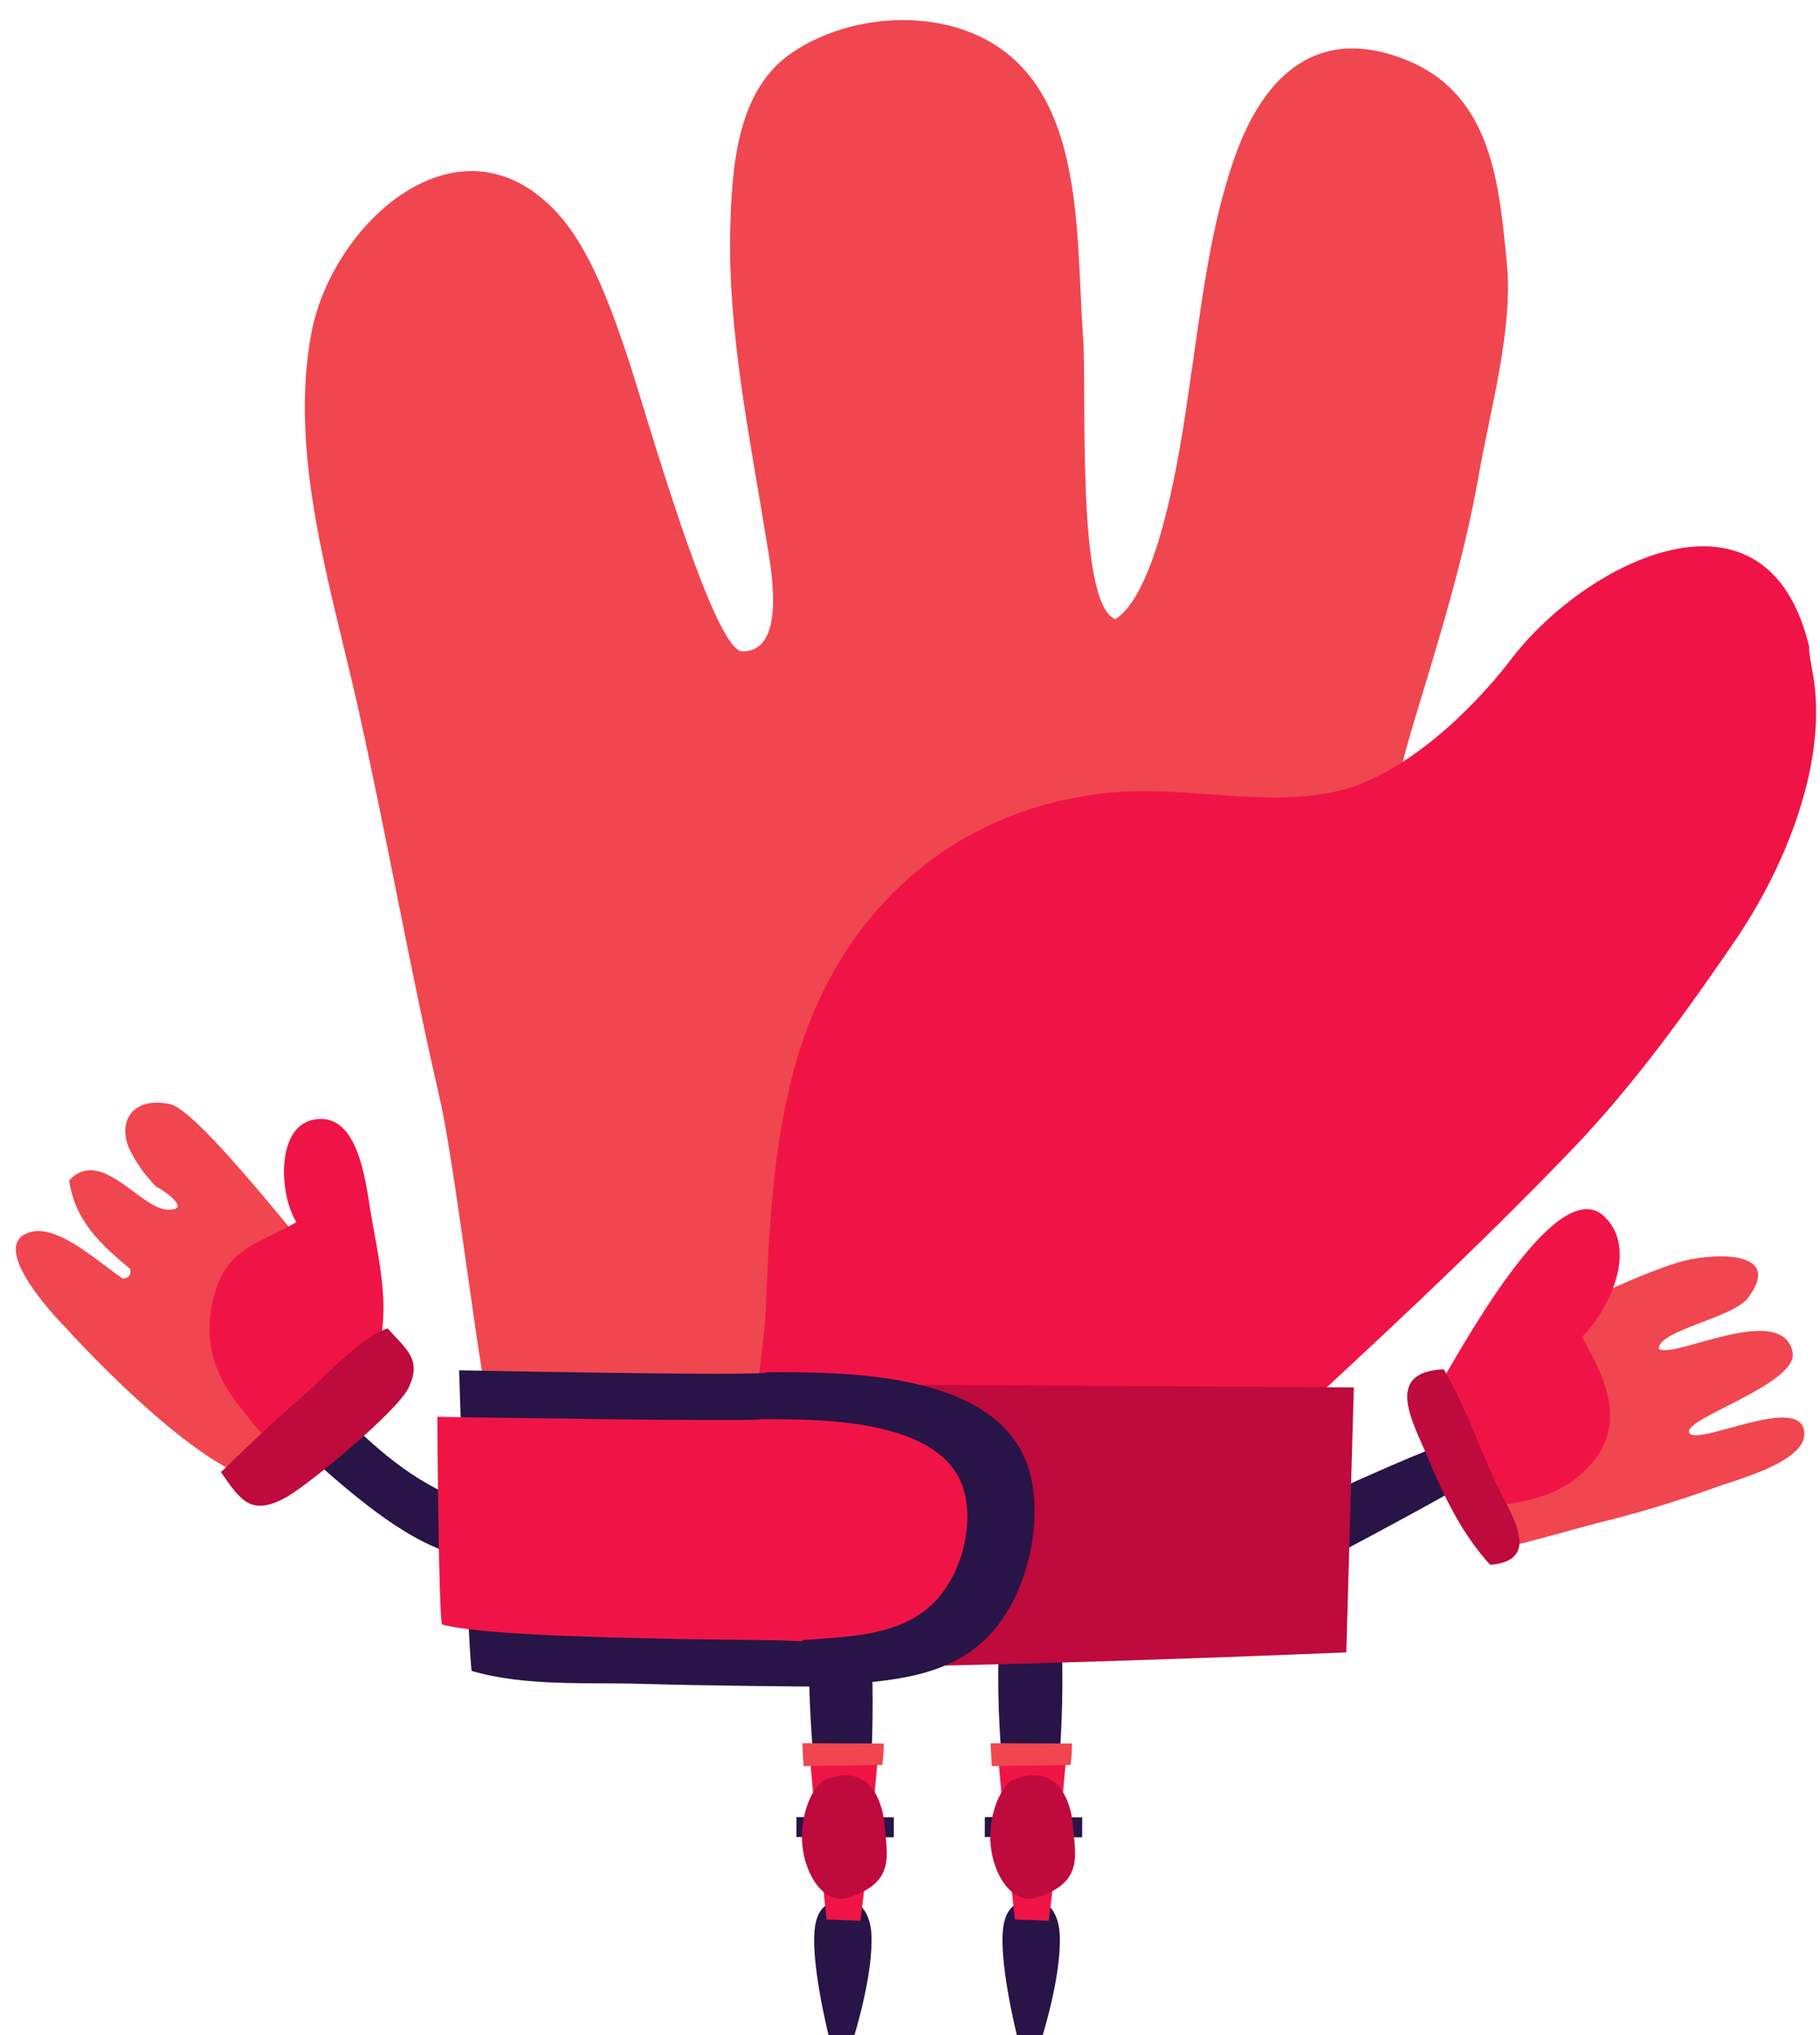 <svg xmlns="http://www.w3.org/2000/svg" xmlns:xlink="http://www.w3.org/1999/xlink" width="119" height="133" version="1.1" viewBox="-1 -1 119 133"><g id="ID0.5057939304970205" transform="matrix(1, 0, 0, 1, 0, 0.25)"><g id="Page-1"><g id="goalie-e-[sports,soccer,football,alex-eben-meyer]"><g id="Group-6"><path id="Rectangle-path" fill="#281446" stroke="none" stroke-width="1" d="M 0.395 17.551 L 6.763 17.551 L 6.763 18.855 L 0.395 18.855 L 0.395 17.551 Z" transform="matrix(1, 0.003, -0.003, 1, 63.05, 99.95)"/><path id="Shape" fill="#281446" stroke="none" stroke-width="1" d="M 4.166 31.785 C 4.166 31.785 5.448 27.723 5.285 25.099 C 5.212 23.905 4.622 23.012 3.853 22.951 C 2.921 22.878 1.973 23.052 1.660 24.360 C 1.143 26.493 2.543 31.988 2.543 31.988 L 4.166 31.785 Z" transform="matrix(1, 0, 0, 1, 63, 100)"/><path id="Shape" fill="#281446" stroke="none" stroke-width="1" d="M 5.310 13.085 L 1.465 13.224 C 1.465 13.224 0.378 0.974 3.332 0.422 C 6.286 -0.131 5.310 13.085 5.310 13.085 Z" transform="matrix(1, 0, 0, 1, 63, 100)"/><path id="Shape" fill="#F01446" stroke="none" stroke-width="1" d="M 4.569 24.283 C 4.927 21.525 5.473 16.501 5.717 13.508 L 1.269 13.544 C 1.493 16.521 2.083 21.412 2.352 24.190 L 4.569 24.283 Z" transform="matrix(1, 0, 0, 1, 63, 100)"/><path id="Shape" fill="#F04650" stroke="none" stroke-width="1" d="M 0.769 12.679 L 0.846 14.170 L 5.997 14.097 C 6.061 13.632 6.092 13.164 6.091 12.696 L 0.769 12.679 Z" transform="matrix(1, 0, 0, 1, 63, 100)"/><path id="Shape" fill="#BE0A3C" stroke="none" stroke-width="1" d="M 2.124 15.124 C 5.249 13.776 6.054 16.656 6.156 18.073 C 6.286 19.913 6.913 21.773 3.800 22.752 C 2.201 23.256 0.976 21.326 0.777 19.373 C 0.582 17.521 1.347 15.673 2.124 15.124 Z" transform="matrix(1, 0, 0, 1, 63, 100)"/></g><g id="Group-5"><path id="Rectangle-path" fill="#281446" stroke="none" stroke-width="1" d="M 0.083 18.551 L 6.450 18.551 L 6.450 19.855 L 0.083 19.855 L 0.083 18.551 Z" transform="matrix(1, 0.003, -0.003, 1, 51.05, 98.95)"/><path id="Shape" fill="#281446" stroke="none" stroke-width="1" d="M 3.854 32.785 C 3.854 32.785 5.135 28.723 4.973 26.099 C 4.899 24.905 4.309 24.012 3.540 23.951 C 2.609 23.878 1.661 24.052 1.347 25.360 C 0.830 27.493 2.230 32.988 2.230 32.988 L 3.854 32.785 Z" transform="matrix(1, 0, 0, 1, 51, 99)"/><path id="Shape" fill="#281446" stroke="none" stroke-width="1" d="M 4.997 14.085 L 1.152 14.224 C 1.152 14.224 -0.069 0.776 2.780 0.593 C 5.628 0.410 4.997 14.085 4.997 14.085 Z" transform="matrix(1, 0, 0, 1, 51, 99)"/><path id="Shape" fill="#F01446" stroke="none" stroke-width="1" d="M 4.257 25.283 C 4.615 22.525 5.160 17.501 5.404 14.508 L 0.957 14.544 C 1.180 17.521 1.770 22.412 2.039 25.190 L 4.257 25.283 Z" transform="matrix(1, 0, 0, 1, 51, 99)"/><path id="Shape" fill="#F04650" stroke="none" stroke-width="1" d="M 0.460 13.679 L 0.538 15.170 L 5.689 15.097 C 5.752 14.632 5.783 14.164 5.782 13.696 L 0.460 13.679 Z" transform="matrix(1, 0, 0, 1, 51, 99)"/><path id="Shape" fill="#BE0A3C" stroke="none" stroke-width="1" d="M 1.811 16.124 C 4.936 14.776 5.742 17.656 5.843 19.073 C 5.974 20.913 6.600 22.773 3.488 23.752 C 1.888 24.256 0.664 22.326 0.464 20.373 C 0.269 18.521 1.034 16.673 1.811 16.124 Z" transform="matrix(1, 0, 0, 1, 51, 99)"/></g><g id="Group-4"><path id="Shape" fill="#281446" stroke="none" stroke-width="1" d="M 2.767 20.847 C 2.767 20.847 -0.138 22.398 0.065 24.218 C 0.268 26.037 3.560 24.815 3.560 24.815 C 3.792 24.709 14.888 18.848 14.925 18.596 C 14.819 18.190 13.423 16.594 13.326 16.229 C 13.037 16.058 2.856 20.672 2.767 20.847 Z" transform="matrix(1, 0, 0, 1, 80, 77)"/><path id="Shape" fill="#F04650" stroke="none" stroke-width="1" d="M 28.670 4.267 C 22.892 6.099 12.199 12.305 12.199 12.305 L 17.680 22.812 C 19.437 22.406 21.553 21.785 23.323 21.318 C 25.950 20.680 28.540 19.902 31.083 18.986 C 32.393 18.491 37.028 17.329 36.975 15.428 C 36.901 12.703 29.943 16.326 29.451 15.396 C 28.959 14.466 36.674 12.191 36.206 10.092 C 35.461 6.777 28.316 10.652 27.449 9.888 C 27.518 8.642 32.291 7.911 33.308 6.554 C 35.766 3.248 30.538 3.674 28.670 4.267 Z" transform="matrix(1, 0, 0, 1, 80, 77)"/><path id="Shape" fill="#F01446" stroke="none" stroke-width="1" d="M 23.909 1.262 C 20.703 -1.833 14.119 10.717 12.899 12.634 L 15.706 20.233 C 18.306 20.030 20.707 19.713 22.623 17.865 C 25.472 15.104 24.117 12.041 22.432 9.125 C 24.255 7.305 26.098 3.378 23.909 1.262 Z" transform="matrix(1, 0, 0, 1, 80, 77)"/><path id="Shape" fill="#BE0A3C" stroke="none" stroke-width="1" d="M 13.403 11.241 C 14.791 13.625 15.661 16.176 16.813 18.678 C 17.663 20.526 19.991 23.742 16.434 24.015 C 14.599 22.012 13.395 19.522 12.366 17.033 C 11.434 14.766 9.391 11.403 13.403 11.241 Z" transform="matrix(1, 0, 0, 1, 80, 77)"/></g><g id="Group-3"><path id="Shape" fill="#281446" stroke="none" stroke-width="1" d="M 33.093 28.464 C 33.060 28.277 29.187 27.128 26.416 25.406 C 23.352 23.501 21.338 21.007 20.833 20.731 L 18.257 23.009 C 18.327 23.066 22.326 26.929 25.354 28.760 C 27.204 29.933 29.286 30.692 31.457 30.986 C 31.457 30.986 34.505 31.392 34.712 29.768 C 34.920 28.143 33.093 28.464 33.093 28.464 Z" transform="matrix(1, 0, 0, 1, 0, 70)"/><path id="Shape" fill="#F04650" stroke="none" stroke-width="1" d="M 25.016 17.526 C 21.533 13.741 12.325 1.345 10.083 0.898 C 7.841 0.451 6.702 1.820 7.393 3.697 C 7.848 4.675 8.472 5.566 9.237 6.328 C 9.062 6.146 11.804 7.819 9.997 7.811 C 8.191 7.803 5.615 3.648 3.520 5.898 C 3.906 8.526 5.554 10.057 7.528 11.694 C 7.560 12.100 7.414 12.271 7.047 12.319 C 5.672 11.438 2.913 8.810 1.066 9.253 C -2.189 10.033 3.292 15.516 3.292 15.516 C 3.292 15.516 10.758 23.822 15.332 25.345 L 25.016 17.526 Z" transform="matrix(1, 0, 0, 1, 0, 70)"/><path id="Shape" fill="#F01446" stroke="none" stroke-width="1" d="M 18.380 8.619 C 17.236 6.787 17.057 2.442 19.458 1.934 C 22.339 1.325 22.868 5.691 23.213 7.831 C 23.799 11.462 25.211 16.454 22.298 19.204 C 21.159 20.272 19.706 22.351 18.286 22.960 C 16.707 23.639 15.645 21.892 14.624 20.605 C 12.956 18.537 12.300 16.308 12.931 13.700 C 13.725 10.297 15.747 10.142 18.380 8.619 Z" transform="matrix(1, 0, 0, 1, 0, 70)"/><path id="Shape" fill="#BE0A3C" stroke="none" stroke-width="1" d="M 24.345 15.564 C 25.529 16.909 26.652 17.595 25.679 19.512 C 24.865 21.076 19.063 25.909 17.562 26.685 C 15.381 27.814 14.713 26.782 13.440 24.951 C 13.648 24.779 13.843 24.593 14.026 24.394 C 15.702 22.770 17.423 21.182 19.189 19.630 C 20.638 18.363 22.558 16.178 24.345 15.564 Z" transform="matrix(1, 0, 0, 1, 0, 70)"/></g><g id="Group-2"><path id="Shape" fill="#F04650" stroke="none" stroke-width="1" d="M 79.529 15.998 C 79.020 10.812 78.581 5.008 73.051 2.713 C 67.277 0.321 63.668 3.562 61.752 8.968 C 60.055 13.756 59.522 19.012 58.769 23.996 C 58.415 26.347 57.040 37.256 53.919 39.218 C 51.339 38.195 52.080 24.284 51.815 20.738 C 51.303 13.834 52.059 3.907 44.455 0.869 C 40.764 -0.605 35.910 -0.008 32.655 2.287 C 29.151 4.744 28.846 9.825 28.748 13.765 C 28.582 20.519 30.071 27.549 31.141 34.227 C 31.373 35.668 32.512 41.330 29.546 41.322 C 27.613 41.322 23.149 25.393 22.071 22.188 C 21.034 19.101 19.630 15.020 17.388 12.615 C 11.008 5.784 2.740 13.326 1.368 20.470 C -0.137 28.354 2.589 36.988 4.322 44.608 C 6.263 53.235 7.769 61.926 9.750 70.525 C 10.816 75.155 12.460 89.809 13.209 91.827 L 63.062 94.362 C 64.030 92.095 64.205 89.110 64.718 86.718 C 65.906 81.183 67.090 75.648 68.270 70.110 C 69.979 62.117 71.118 53.681 73.474 45.851 C 75.102 40.465 76.730 35.291 77.702 29.718 C 78.434 25.563 79.940 20.239 79.529 15.998 Z" transform="matrix(1, 0, 0, 1, 18, 0)"/><path id="Shape" fill="#F01446" stroke="none" stroke-width="1" d="M 99.618 43.316 C 99.532 42.662 99.211 41.192 99.304 41.070 C 96.562 29.406 84.680 35.445 79.818 41.818 C 77.214 45.229 72.795 49.421 68.522 50.436 C 63.798 51.557 58.468 50.075 53.610 50.550 C 43.104 51.573 35.625 58.612 32.923 68.599 C 31.552 73.668 31.275 79.038 31.072 84.269 C 30.970 86.913 30.152 90.524 30.547 93.095 L 63.733 93.127 C 70.585 86.815 77.332 80.589 83.785 73.875 C 87.789 69.708 91.187 64.993 94.446 60.229 C 97.603 55.607 100.378 49.007 99.618 43.316 Z" transform="matrix(1, 0, 0, 1, 18, 0)"/></g><g id="Group"><path id="Shape" fill="#BE0A3C" stroke="none" stroke-width="1" d="M 60.519 1.423 C 60.519 1.423 32.822 1.228 25.449 1.244 L 25.559 19.708 C 37.530 19.688 60.027 18.741 60.027 18.741 L 60.519 1.423 Z" transform="matrix(1, 0, 0, 1, 27, 88)"/><path id="Shape" fill="#281446" stroke="none" stroke-width="1" d="M 13.987 20.796 C 10.382 20.687 6.317 20.975 2.834 19.948 C 2.537 17.324 2.020 0.302 2.020 0.302 C 2.020 0.302 21.994 0.708 22.161 0.436 C 27.813 0.403 38.356 0.436 39.515 7.836 C 40.052 11.272 38.852 15.715 36.228 18.067 C 33.379 20.634 29.404 20.606 25.799 20.971 C 25.795 20.991 17.917 20.918 13.987 20.796 Z" transform="matrix(1, 0, 0, 1, 27, 88)"/><path id="Shape" fill="#F01446" stroke="none" stroke-width="1" d="M 24.444 18.006 C 21.384 17.884 18.340 17.925 15.281 17.844 C 12.477 17.767 3.595 17.637 0.885 16.914 C 0.653 15.066 0.596 3.344 0.596 3.344 C 0.596 3.344 21.526 3.685 21.657 3.502 C 26.055 3.478 34.270 3.502 35.153 8.705 C 35.560 11.142 34.633 14.253 32.594 15.910 C 30.364 17.718 27.284 17.702 24.481 17.941 L 24.444 18.006 Z" transform="matrix(1, 0, 0, 1, 27, 88)"/></g></g></g></g></svg>
